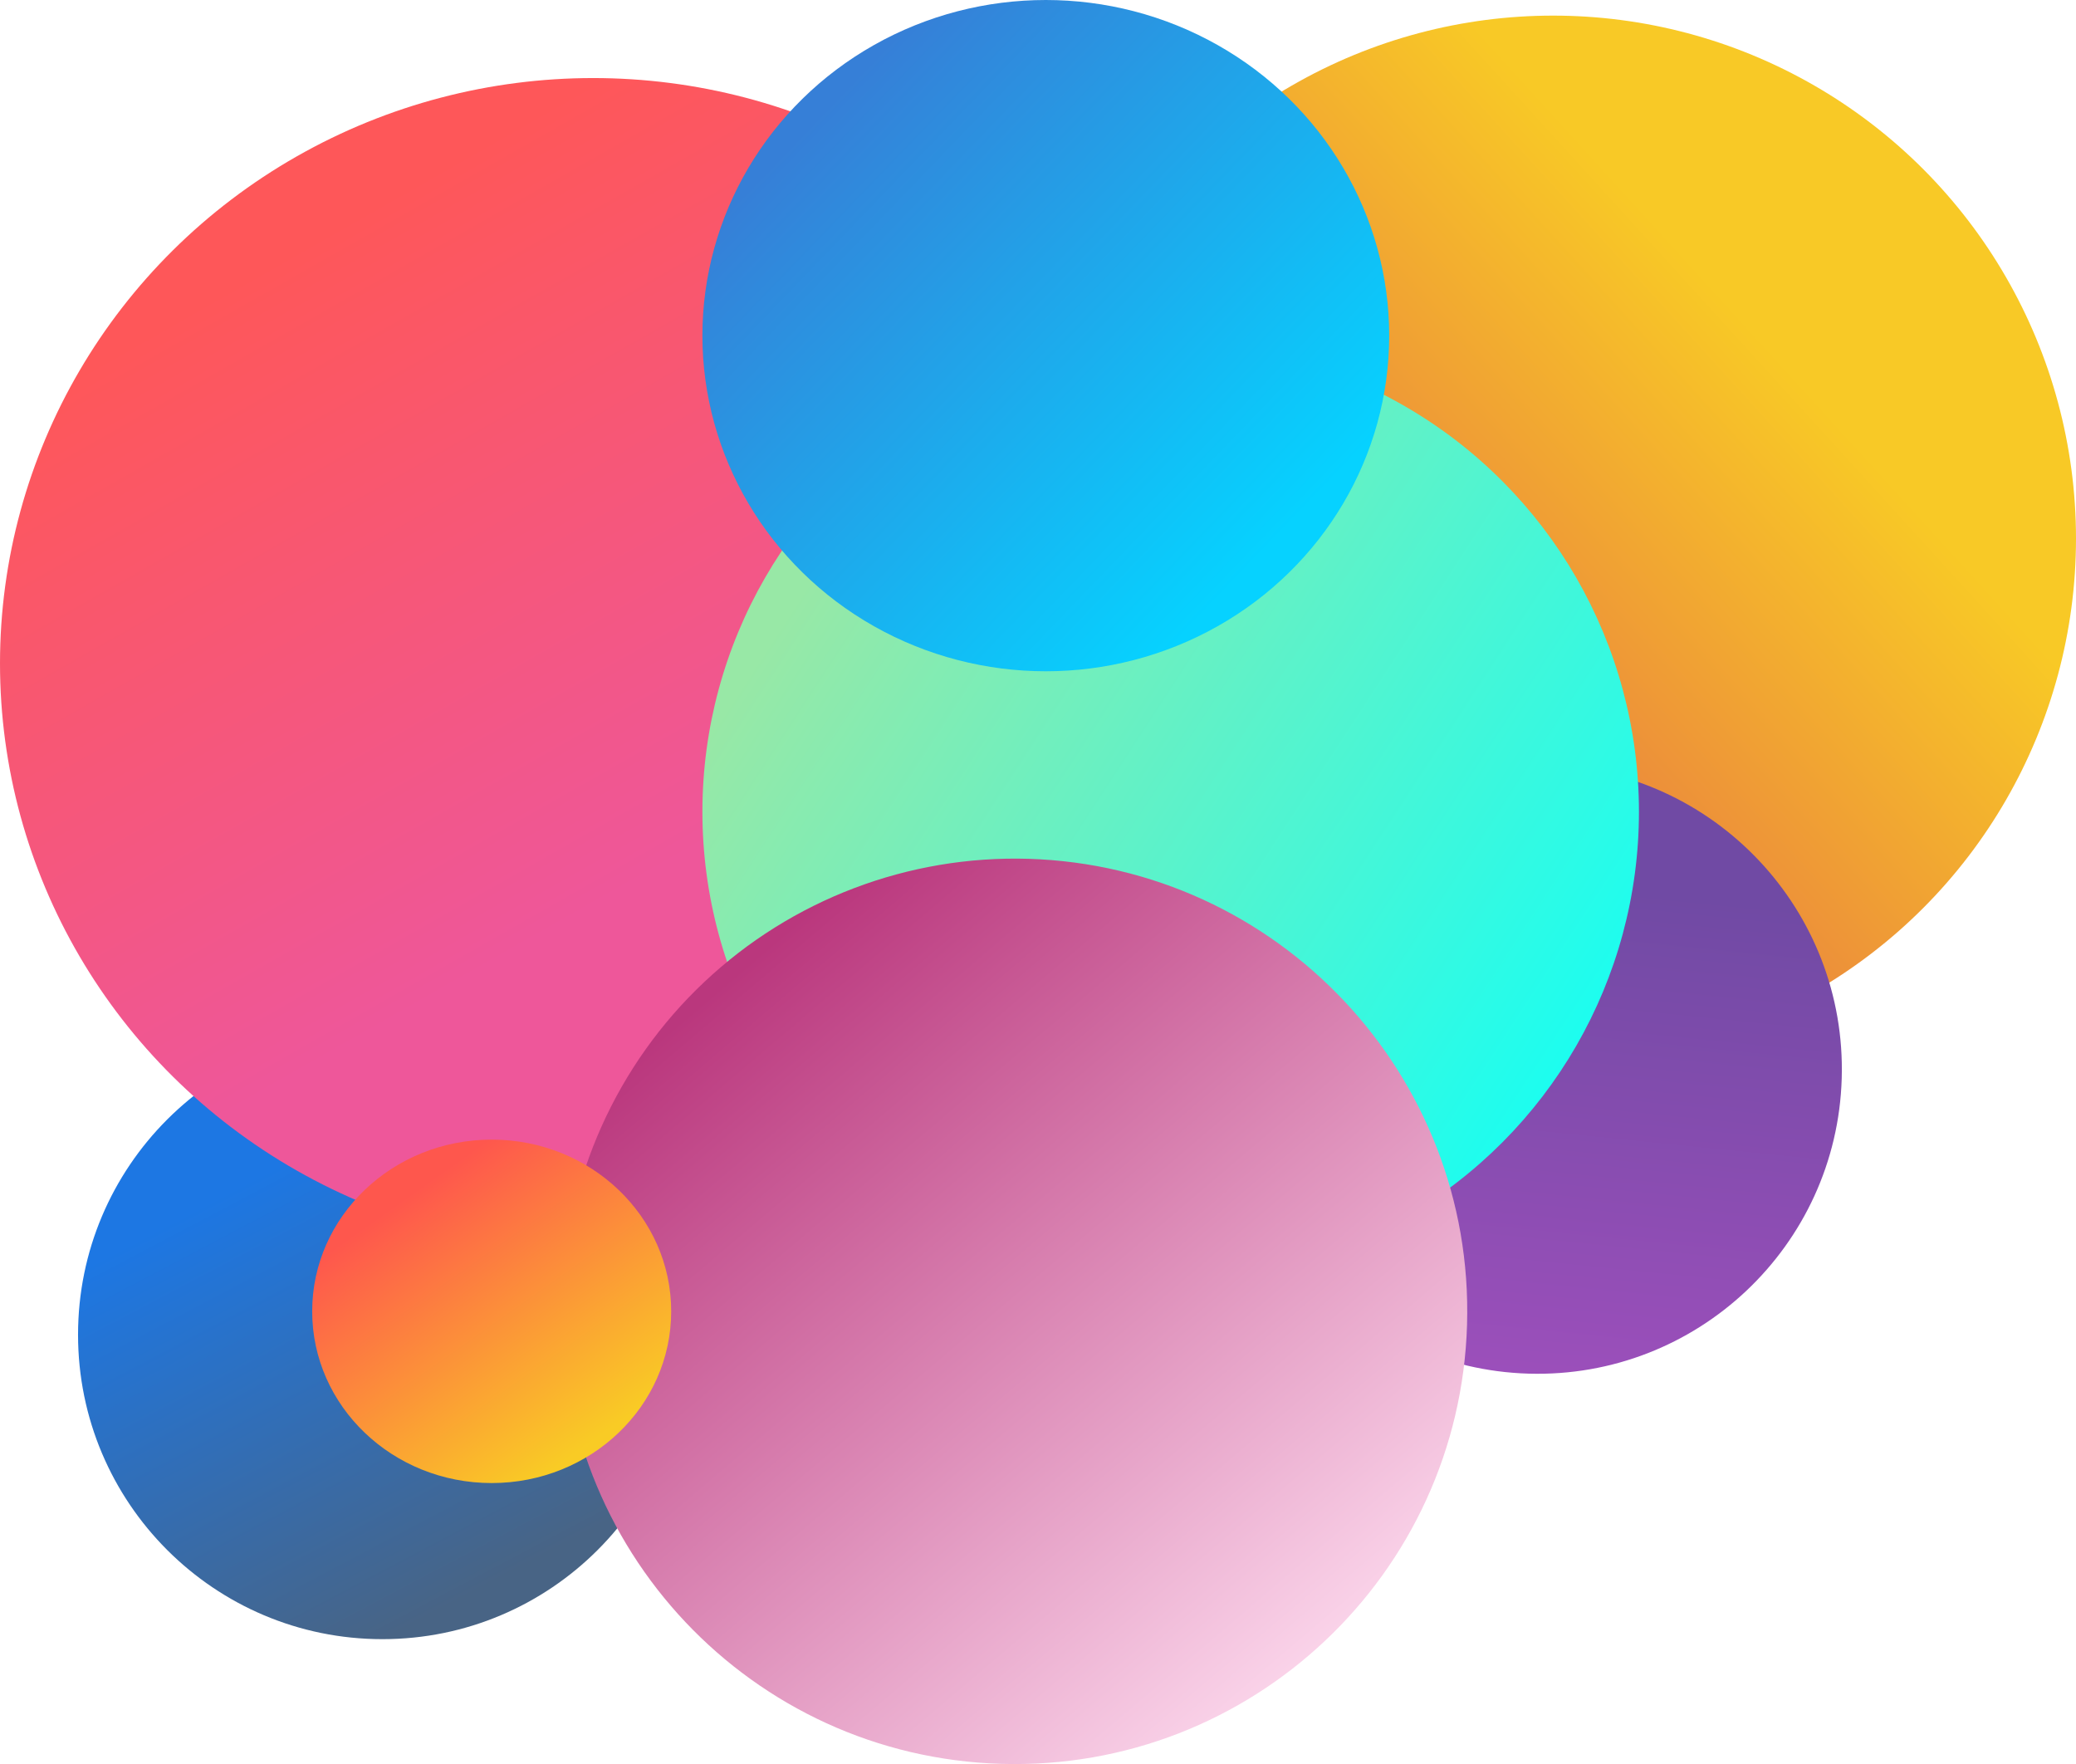 <?xml version="1.0" encoding="UTF-8"?>
<svg width="133px" height="113px" viewBox="0 0 133 113" version="1.1" xmlns="http://www.w3.org/2000/svg" xmlns:xlink="http://www.w3.org/1999/xlink">
    <!-- Generator: Sketch 47.1 (45422) - http://www.bohemiancoding.com/sketch -->
    <title>Group</title>
    <desc>Created with Sketch.</desc>
    <defs>
        <linearGradient x1="70.081%" y1="31.185%" x2="34.23%" y2="63.827%" id="linearGradient-1">
            <stop stop-color="#F8C926" offset="0%"></stop>
            <stop stop-color="#E97D40" offset="100%"></stop>
        </linearGradient>
        <linearGradient x1="58.074%" y1="20.257%" x2="50%" y2="100%" id="linearGradient-2">
            <stop stop-color="#704AA4" offset="0%"></stop>
            <stop stop-color="#9C4FBB" offset="100%"></stop>
        </linearGradient>
        <linearGradient x1="14.258%" y1="32.242%" x2="50%" y2="100%" id="linearGradient-3">
            <stop stop-color="#1D77E3" offset="0%"></stop>
            <stop stop-color="#486485" offset="100%"></stop>
        </linearGradient>
        <linearGradient x1="19.981%" y1="17.821%" x2="50%" y2="70.649%" id="linearGradient-4">
            <stop stop-color="#FE5759" offset="0%"></stop>
            <stop stop-color="#EE579A" offset="100%"></stop>
        </linearGradient>
        <linearGradient x1="10.837%" y1="26.309%" x2="90.776%" y2="78.421%" id="linearGradient-5">
            <stop stop-color="#98E8A6" offset="0%"></stop>
            <stop stop-color="#1DFDEF" offset="100%"></stop>
        </linearGradient>
        <linearGradient x1="14.757%" y1="17.451%" x2="77.48%" y2="91.183%" id="linearGradient-6">
            <stop stop-color="#BA377D" offset="0%"></stop>
            <stop stop-color="#FAD3E9" offset="100%"></stop>
        </linearGradient>
        <linearGradient x1="82.558%" y1="81.371%" x2="15.65%" y2="18.637%" id="linearGradient-7">
            <stop stop-color="#06D2FF" offset="0%"></stop>
            <stop stop-color="#367FD7" offset="100%"></stop>
        </linearGradient>
        <linearGradient x1="29.23%" y1="14.686%" x2="81.2%" y2="85.455%" id="linearGradient-8">
            <stop stop-color="#FE574D" offset="0%"></stop>
            <stop stop-color="#F9CB25" offset="100%"></stop>
        </linearGradient>
    </defs>
    <g id="Page-1" stroke="none" stroke-width="1" fill="none" fill-rule="evenodd">
        <g id="Friendly-Atoms-Web" transform="translate(-653, -72)">
            <g id="Group" transform="translate(653, 72)">
                <circle id="Oval" fill="url(#linearGradient-1)" fill-rule="nonzero" cx="99.5" cy="34.5" r="33.5"></circle>
                <path d="M99.097,49.009 C109.856,49.338 118.312,58.323 117.991,69.081 C117.67,79.84 108.693,88.304 97.934,87.992 C87.175,87.679 78.704,78.708 79.008,67.949 C79.16,62.773 81.361,57.869 85.129,54.317 C88.897,50.765 93.921,48.855 99.097,49.009 L99.097,49.009 Z" id="Ellipse_1_copy" fill="url(#linearGradient-2)"></path>
                <circle id="Oval" fill="url(#linearGradient-3)" fill-rule="nonzero" cx="24.5" cy="85.5" r="19.5"></circle>
                <ellipse id="Oval" fill="url(#linearGradient-4)" fill-rule="nonzero" cx="38" cy="42.5" rx="38" ry="37.5"></ellipse>
                <circle id="Oval" fill="url(#linearGradient-5)" fill-rule="nonzero" cx="75" cy="52" r="30"></circle>
                <path d="M65.887,55.013 C81.887,55.503 94.464,68.864 93.987,84.864 C93.51,100.865 80.158,113.452 64.158,112.988 C48.158,112.523 35.56,99.181 36.012,83.18 C36.237,75.483 39.512,68.19 45.115,62.908 C50.718,57.625 58.19,54.785 65.887,55.013 Z" id="Shape" fill="url(#linearGradient-6)"></path>
                <ellipse id="Oval" fill="url(#linearGradient-7)" fill-rule="nonzero" cx="67" cy="21.5" rx="22" ry="21.5"></ellipse>
                <ellipse id="Oval" fill="url(#linearGradient-8)" fill-rule="nonzero" cx="31.5" cy="84" rx="11.5" ry="11"></ellipse>
            </g>
        </g>
    </g>
</svg>